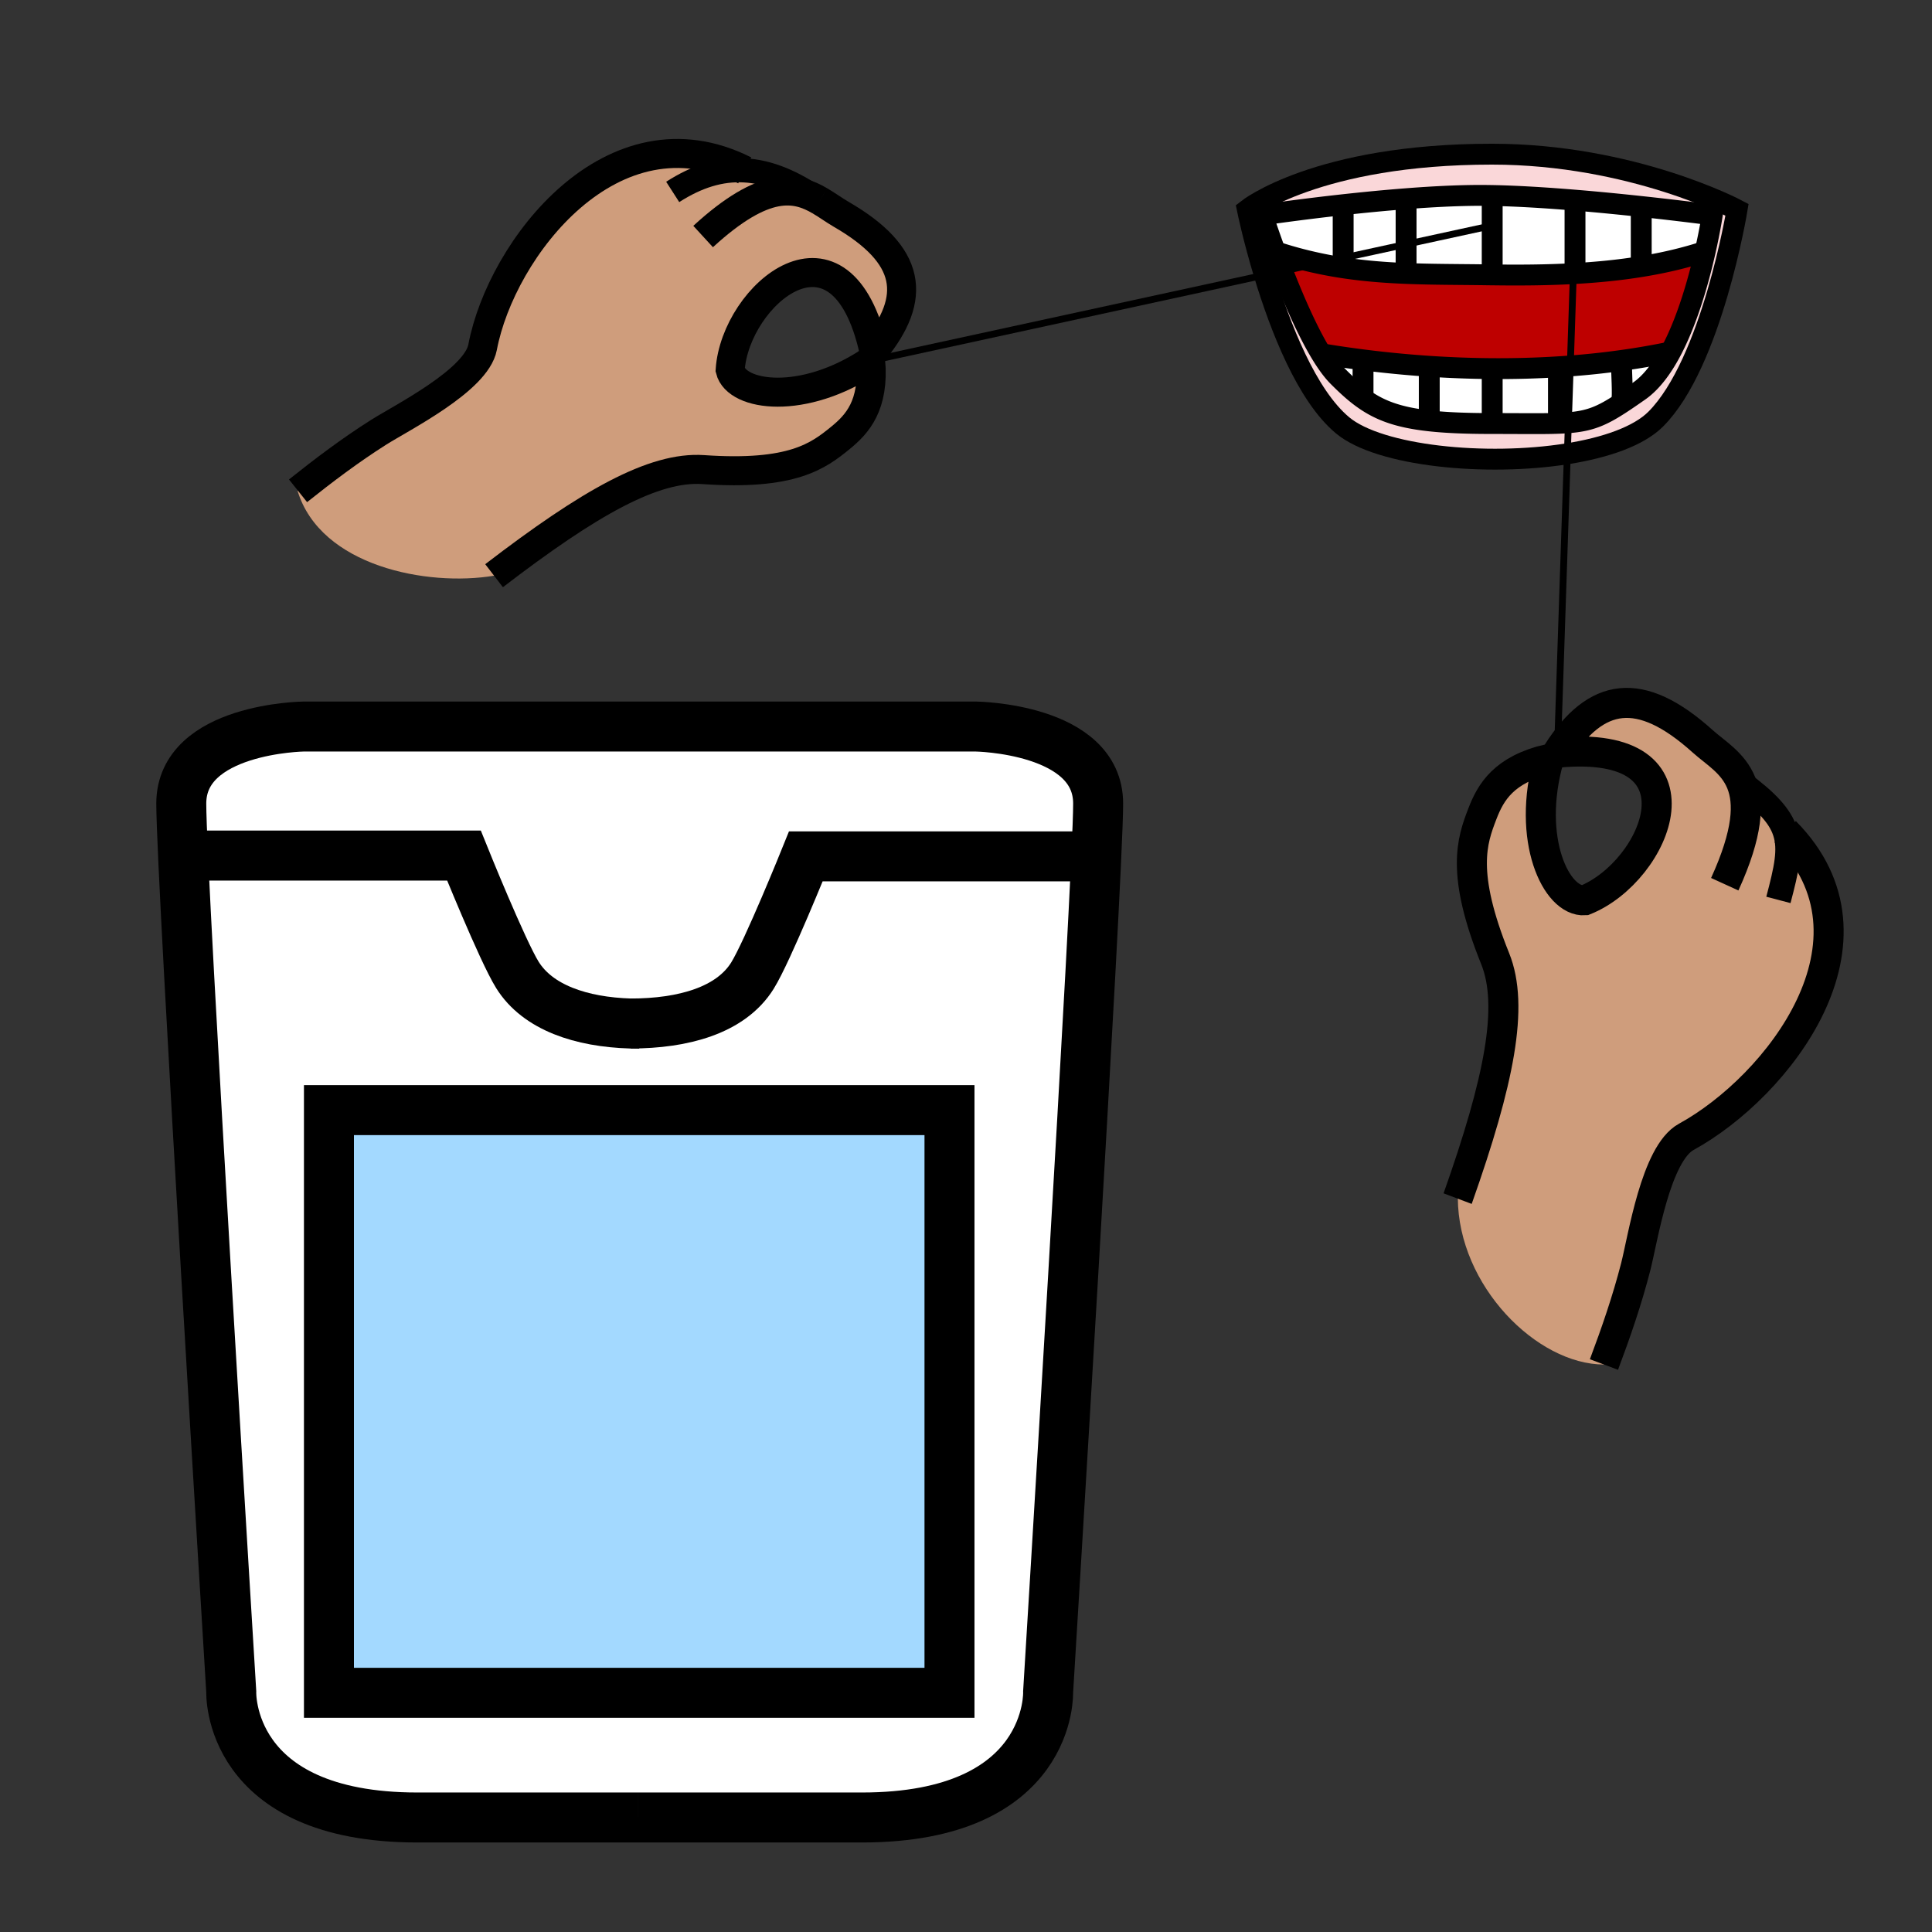 <?xml version="1.0"?><svg xmlns="http://www.w3.org/2000/svg" width="850.394" height="850.394" viewBox="0 0 850.394 850.394" overflow="visible"><rect x="0" y="0" width="850.394" height="850.394" fill="#333333" stroke="none"/><path d="M691.18 161.08l1.351-40.65c.25-.01.489-.02.729-.04 9.75-.55 19.54-1.5 29.15-3.06 9.63-1.56 19.08-3.73 28.149-6.71-2.859 12.67-7.8 30.49-15.199 44.3-7.181 1.5-14.42 2.75-21.681 3.75a356.812 356.812 0 0 1-22.499 2.41zM618.91 120.36c11.59.47 23.41.42 36.07.61.609.01 1.22.02 1.829.02 11.58.16 23.62.11 35.721-.56l-1.351 40.65c-1.739.14-3.479.26-5.21.36-9.8.63-19.55.87-29.16.81-9.399-.06-18.67-.42-27.699-1.02a489.269 489.269 0 0 1-47.62-5.54c-6.19-10.2-12.25-24.27-16.94-36.34l15.851-3.45c3.64.78 7.239 1.43 10.81 1.97 9.299 1.41 18.429 2.11 27.699 2.49z" fill="#be0000"></path><path d="M750.56 110.62c2.131-9.42 3.12-16.01 3.12-16.01s-13.26-1.77-31.27-3.71c-8.9-.96-18.95-1.96-29.15-2.8-12.58-1.04-25.37-1.84-36.45-2.05-1.81-.03-3.56-.05-5.27-.05-9.96 0-21.31.59-32.63 1.47-9.54.74-19.061 1.68-27.7 2.63-20.11 2.22-35.5 4.51-35.5 4.51s2.15 6.71 5.6 16.13c.98 2.68 2.07 5.58 3.24 8.61l-8 1.74c-4.95-16.31-7.51-28.89-7.51-28.89s30.65-24.34 107.66-24.34c61.859 0 107.88 24.46 107.88 24.46s-11.12 67.48-35.79 92.16c-7.521 7.52-21.96 12.54-38.9 15.25l.45-13.66c9.43-.76 14.63-2.89 23.47-8.7 2.29-1.5 4.82-3.25 7.74-5.29 5.32-3.72 9.91-9.89 13.811-17.16 7.399-13.81 12.339-31.63 15.199-44.3z" fill="#fad7d9"></path><path d="M713.68 158.67c.03 6.13.721 14.32.13 18.7-8.84 5.81-14.04 7.94-23.47 8.7l.84-24.99c7.5-.57 15.01-1.36 22.5-2.41zM629.11 161.3v-.07c9.029.6 18.3.96 27.699 1.02v24.17h-.109c-11.26 0-20.22-.36-27.59-1.18V161.3z" fill="#fff"></path><path d="M629.11 161.23v24.01c-13.63-1.51-21.83-4.58-29.15-9.83V158.4a489.35 489.35 0 0 0 29.15 2.83zM691.18 161.08l-.84 24.99c-1.359.11-2.81.19-4.37.25v-24.88c1.73-.1 3.47-.22 5.21-.36zM581.49 155.69c5.939.99 12.109 1.9 18.47 2.71V175.41c-3.69-2.63-7.15-5.82-10.97-9.64-2.47-2.47-5-5.96-7.5-10.08zM735.36 154.92c-3.9 7.27-8.49 13.44-13.811 17.16-2.92 2.04-5.45 3.79-7.74 5.29.591-4.38-.1-12.57-.13-18.7 7.261-1 14.501-2.25 21.681-3.75zM656.81 162.25c9.61.06 19.36-.18 29.16-.81v24.88c-6.88.27-15.92.1-29.16.1v-1.56V162.25z" fill="#fff"></path><path d="M785.75 366.06h.01c47.41 47.81-3.33 112.31-43.52 134.33-13.48 7.391-19.101 44.95-22.28 57.301-3.77 14.64-8.67 28.859-13.96 42.92-29.58 0-64.12-34.73-64.32-73.261 18.23-51.529 24.86-84.489 16.44-105.379-15.23-37.75-10.24-51.84-5.62-63.8 3.67-9.52 9.35-19.42 29.25-24.14-10.1 35.56 3.36 63.1 15.79 62.24 31.88-12.77 56.21-71.47-12.03-64.98 17.05-26.56 36.32-29.83 63.88-5.05 5.681 5.12 13.45 9.44 17.061 18.37 11.299 8.329 17.049 14.599 19.299 21.449z" fill="#cf9d7c" class="aac-skin-fill"></path><path d="M753.68 94.61s-.989 6.59-3.12 16.01c-9.069 2.98-18.52 5.15-28.149 6.71v-.01V90.9c18.009 1.94 31.269 3.71 31.269 3.71zM722.41 117.32v.01c-9.61 1.56-19.4 2.51-29.15 3.06V98.47 88.1c10.2.84 20.25 1.84 29.15 2.8v26.42zM693.26 88.1v10.37l-.729 21.96c-12.101.67-24.141.72-35.721.56v-.04-21.66-13.24c11.08.21 23.87 1.01 36.45 2.05z" fill="#fff"></path><path d="M685.97 186.32c1.561-.06 3.011-.14 4.37-.25l-.45 13.66c-35.75 5.69-82.609 1.04-98.89-12.48-15.9-13.2-27.52-43.33-34.45-66.16l8-1.74c4.69 12.07 10.75 26.14 16.94 36.34 2.5 4.12 5.029 7.61 7.5 10.08 3.819 3.82 7.279 7.01 10.97 9.64 7.32 5.25 15.521 8.32 29.15 9.83 7.37.82 16.33 1.18 27.59 1.18h.109c13.241 0 22.281.17 29.161-.1z" fill="#fad7d9"></path><path d="M656.81 120.95v.04c-.609 0-1.22-.01-1.829-.02-12.66-.19-24.48-.14-36.07-.61v-12.83l37.899-8.24v21.66zM656.81 86.05v13.24l-37.899 8.24V87.47c11.32-.88 22.67-1.47 32.63-1.47 1.709 0 3.459.02 5.269.05zM618.91 107.53v12.83c-9.271-.38-18.4-1.08-27.7-2.49v-4.32l27.7-6.02zM618.91 87.48v20.05l-27.7 6.02V90.1c8.64-.95 18.16-1.89 27.7-2.63v.01z" fill="#fff"></path><path d="M591.21 90.11v23.44l-10.81 2.35c-6.21-1.31-12.54-3-19.091-5.16-3.449-9.42-5.6-16.13-5.6-16.13s15.39-2.29 35.5-4.51v.01z" fill="#fff"></path><path d="M580.4 115.9l-15.851 3.45c-1.17-3.03-2.26-5.93-3.24-8.61a178.254 178.254 0 0 0 19.091 5.16zM101.79 744.64s-22-357.729-22-390.939 53.87-33.91 53.87-33.91h295.83s53.87.7 53.87 33.91-22.01 390.939-22.01 390.939 2.19 55.351-81.939 55.351h-195.68C99.6 799.99 101.79 744.64 101.79 744.64zm316.14.47V488.63H144.79v256.48h273.14z" fill="#fff"></path><path fill="#a3d9ff" d="M144.79 488.63h273.14v256.48H144.79z"></path><path d="M360.87 88.38c0 .01.01.01.01.01 3.31 1.93 6.32 4.17 9.35 5.92 30.99 17.91 33.73 36.59 14.42 60.18-14.39-64.61-61.04-24.76-63.26 8.34 2.92 11.66 32.23 15.81 61.88-4.07 1.59 19.68-5.8 27.85-13.45 34.07-9.61 7.81-21.05 16.59-60.27 13.87-21.74-1.5-50.09 14.48-92.08 46.7-29.52 4.92-76.37-4.21-86.48-37.31l.19-.06c11.34-9.05 22.93-17.79 35.26-25.62 10.4-6.61 43.21-22.98 45.98-37.57 8.23-43.48 57.32-107.13 115.38-77.85 10.49.61 21.31 4.98 33.07 13.39z" fill="#cf9d7c" class="aac-skin-fill"></path><g fill="none" stroke="#000"><path d="M265.6 319.79H133.66s-53.87.7-53.87 33.91 22 390.939 22 390.939-2.19 55.351 81.94 55.351h97.05M265.6 319.79h163.89s53.87.7 53.87 33.91-22.01 390.94-22.01 390.94 2.19 55.351-81.939 55.351H280.781" stroke-width="22.001"></path><path d="M80.58 376.59h123.64s16.89 41.9 23.52 52.53c8.96 14.39 28.1 20.74 49.82 21.39 1.26.04 2.52.061 3.8.061" stroke-width="22.001"></path><path d="M478.34 376.94H354.7s-16.89 41.89-23.52 52.53c-9.49 15.221-30.35 21.04-53.62 21.04" stroke-width="22.001"></path><path d="M360.87 88.38c-10.53-6.14-24.15-9.26-51.38 15.73M217.47 253.4c41.99-32.22 70.34-48.2 92.08-46.7 39.22 2.72 50.66-6.06 60.27-13.87 7.65-6.22 15.04-14.39 13.45-34.07-29.65 19.88-58.96 15.73-61.88 4.07 2.22-33.1 48.87-72.95 63.26-8.34 19.31-23.59 16.57-42.27-14.42-60.18-3.03-1.75-6.04-3.99-9.35-5.92" stroke-width="12.772"></path><path d="M360.88 88.39s-.01 0-.01-.01c-11.76-8.41-22.58-12.78-33.07-13.39-10.69-.63-21.04 2.64-31.7 9.49" stroke-width="10.644"></path><path d="M327.8 74.99c-58.06-29.28-107.15 34.37-115.38 77.85-2.77 14.59-35.58 30.96-45.98 37.57-12.33 7.83-23.92 16.57-35.26 25.62" stroke-width="12.772"></path><path d="M561.31 110.74a178.254 178.254 0 0 0 19.091 5.16c3.64.78 7.239 1.43 10.81 1.97 9.3 1.41 18.43 2.11 27.7 2.49 11.59.47 23.41.42 36.07.61.609.01 1.22.02 1.829.02 11.58.16 23.62.11 35.721-.56.25-.01.489-.02.729-.04 9.75-.55 19.54-1.5 29.15-3.06 9.63-1.56 19.08-3.73 28.149-6.71h.011" stroke-width="9.188"></path><path d="M689.89 199.73c16.94-2.71 31.38-7.73 38.9-15.25 24.67-24.68 35.79-92.16 35.79-92.16S718.56 67.86 656.7 67.86c-77.01 0-107.66 24.34-107.66 24.34s2.56 12.58 7.51 28.89c6.931 22.83 18.55 52.96 34.45 66.16 16.28 13.52 63.14 18.17 98.89 12.48z" stroke-width="9.188"></path><path d="M581.49 155.69a489.35 489.35 0 0 0 47.62 5.54c9.029.6 18.3.96 27.699 1.02 9.61.06 19.36-.18 29.16-.81 1.73-.1 3.471-.22 5.21-.36 7.5-.57 15.011-1.36 22.5-2.41 7.261-1 14.5-2.25 21.681-3.75M656.81 86.05v34.9M618.91 87.48V120.95M591.21 90.11v27.92M693.26 88.1v32.29M722.41 90.9v26.42M656.81 162.26v22.6M629.11 161.3v23.94M599.96 158.42V176.34M685.97 161.23v25.1" stroke-width="9.188"></path><path d="M713.67 158.12c0 .18 0 .36.01.55.03 6.13.721 14.32.13 18.7" stroke-width="9.188"></path><path d="M641.59 527.59l.09-.24c18.23-51.529 24.86-84.489 16.44-105.379-15.23-37.75-10.24-51.84-5.62-63.8 3.67-9.52 9.35-19.42 29.25-24.14-10.1 35.56 3.36 63.1 15.79 62.24 31.88-12.77 56.21-71.47-12.03-64.98 17.05-26.56 36.32-29.83 63.88-5.05 5.681 5.12 13.45 9.44 17.061 18.37 3.53 8.75 3.069 21.92-7.28 44.59" stroke-width="13.226"></path><path d="M766.45 344.61c11.3 8.33 17.05 14.6 19.3 21.45 2.62 7.9.58 16.57-2.96 30.05" stroke-width="11.021"></path><path d="M785.76 366.06c47.41 47.81-3.33 112.31-43.52 134.33-13.48 7.391-19.101 44.95-22.28 57.301-3.77 14.64-8.67 28.859-13.96 42.92" stroke-width="13.226"></path><path d="M561.31 110.74c-3.449-9.42-5.6-16.13-5.6-16.13s15.39-2.29 35.5-4.51c8.64-.95 18.16-1.89 27.7-2.63 11.32-.88 22.67-1.47 32.63-1.47 1.71 0 3.46.02 5.27.05 11.08.21 23.87 1.01 36.45 2.05 10.2.84 20.25 1.84 29.15 2.8 18.01 1.94 31.27 3.71 31.27 3.71s-.989 6.59-3.12 16.01c-2.859 12.67-7.8 30.49-15.199 44.3-3.9 7.27-8.49 13.44-13.811 17.16-2.92 2.04-5.45 3.79-7.74 5.29-8.84 5.81-14.04 7.94-23.47 8.7-1.359.11-2.81.19-4.37.25-6.88.27-15.92.1-29.16.1h-.109c-11.26 0-20.22-.36-27.59-1.18-13.63-1.51-21.83-4.58-29.15-9.83-3.69-2.63-7.15-5.82-10.97-9.64-2.471-2.47-5-5.96-7.5-10.08-6.19-10.2-12.25-24.27-16.94-36.34a508.236 508.236 0 0 1-3.241-8.61z" stroke-width="9.188"></path><path stroke-width="3" d="M383.27 158.76l173.28-37.67 8-1.74 15.85-3.45 10.81-2.35 27.7-6.02 37.9-8.24M693.26 98.47l-.73 21.96-1.35 40.65-.84 24.99-.45 13.66-4.38 131.56"></path><path stroke-width="22.001" d="M144.79 488.63h273.14v256.48H144.79z"></path></g><path fill="none" d="M0 0h850.394v850.394H0z"></path></svg>